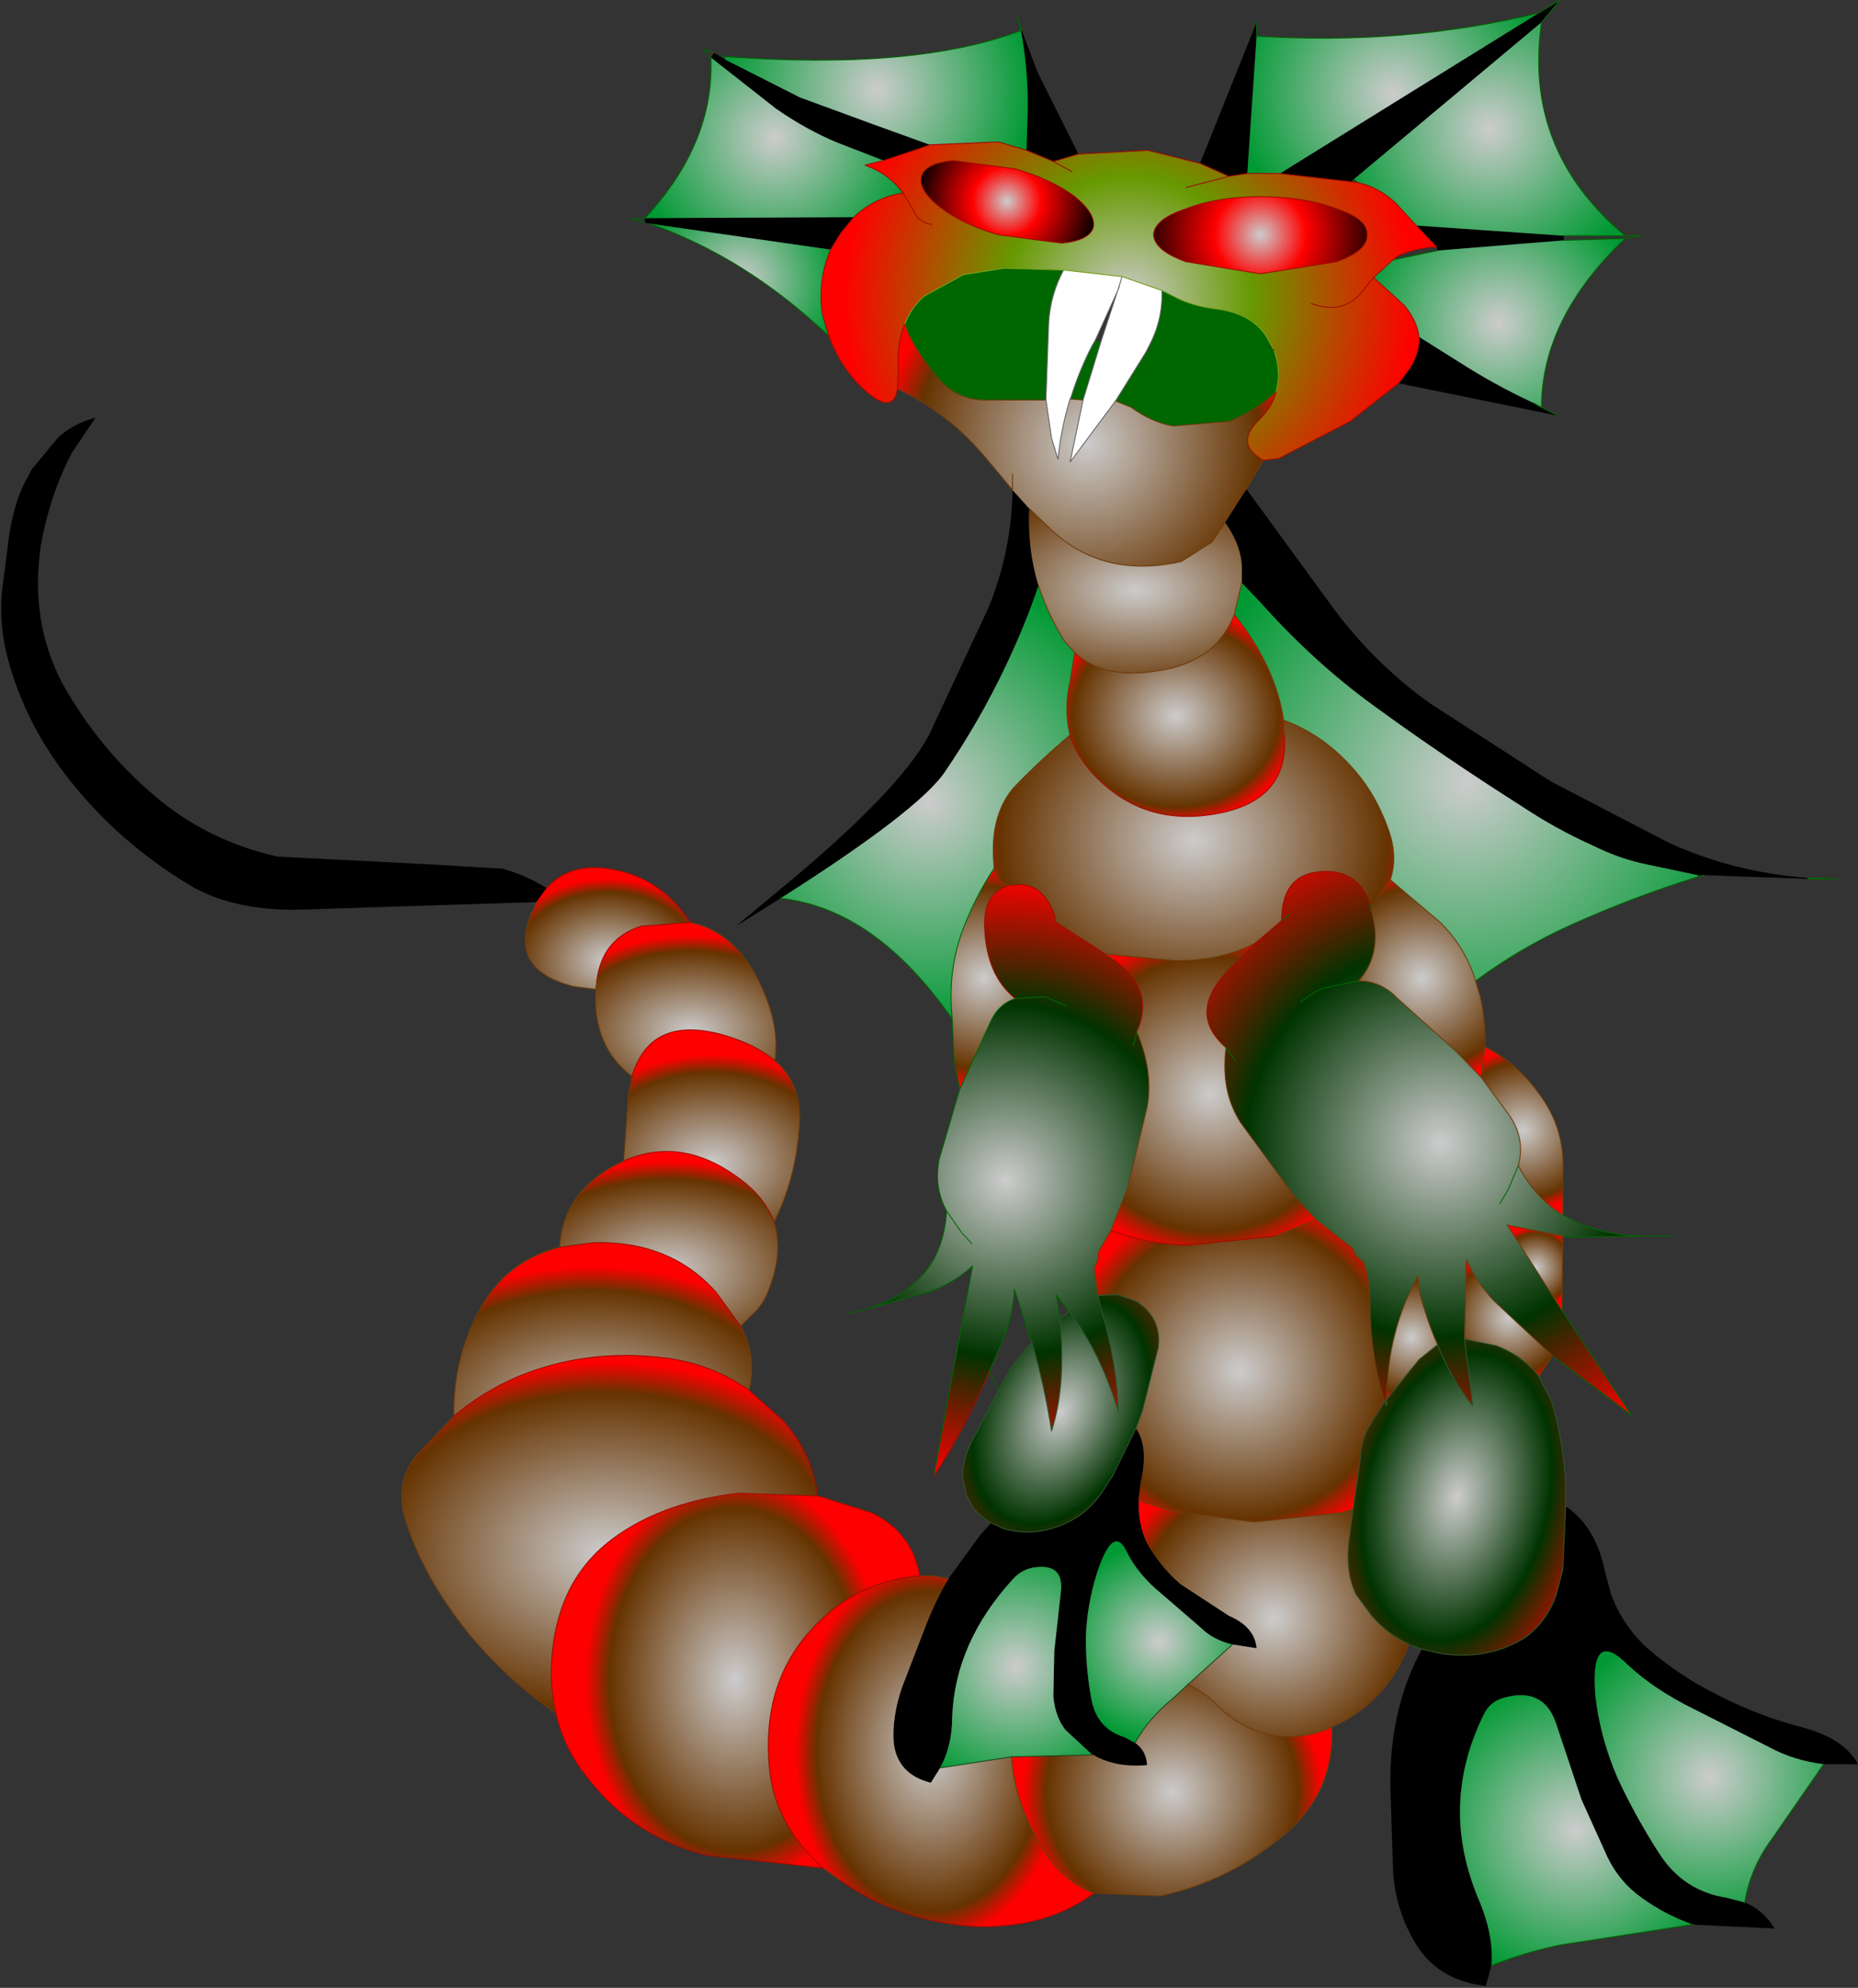<svg xmlns="http://www.w3.org/2000/svg" viewBox="-0.1 0 100.1 107.1" width="100.1" height="107.1"><rect x="-0.1" y="0" width="100.1" height="107.1" fill="#333333" stroke="none"/><defs><radialGradient gradientUnits="userSpaceOnUse" r="819.2" cx="0" cy="0" spreadMethod="pad" gradientTransform="matrix(-.008 0 0 .008 44.1 5.75)" id="a"><stop offset="0" stop-color="#ccc"/><stop offset=".753" stop-color="#630"/><stop offset=".894" stop-color="#f00"/></radialGradient><radialGradient gradientUnits="userSpaceOnUse" r="819.2" cx="0" cy="0" spreadMethod="pad" gradientTransform="matrix(-.011 0 0 .011 47.15 4.85)" id="b"><stop offset="0" stop-color="#ccc"/><stop offset=".937" stop-color="#093"/></radialGradient><radialGradient gradientUnits="userSpaceOnUse" r="819.2" cx="0" cy="0" spreadMethod="pad" gradientTransform="matrix(-.01 0 0 .01 41.65 7.4)" id="c"><stop offset="0" stop-color="#ccc"/><stop offset=".937" stop-color="#093"/></radialGradient><radialGradient gradientUnits="userSpaceOnUse" r="819.2" cx="0" cy="0" spreadMethod="pad" gradientTransform="matrix(-.021 0 0 .021 60.7 16.15)" id="d"><stop offset="0" stop-color="#ccc"/><stop offset=".388" stop-color="#690"/><stop offset=".894" stop-color="#f00"/></radialGradient><radialGradient gradientUnits="userSpaceOnUse" r="819.2" cx="0" cy="0" spreadMethod="pad" gradientTransform="matrix(-.006 0 0 .006 54.15 10.85)" id="e"><stop offset="0" stop-color="#ccc"/><stop offset=".376" stop-color="#f00"/><stop offset="1"/></radialGradient><radialGradient gradientUnits="userSpaceOnUse" r="819.2" cx="0" cy="0" spreadMethod="pad" gradientTransform="matrix(-.007 0 0 .007 39.8 15.1)" id="f"><stop offset="0" stop-color="#ccc"/><stop offset=".937" stop-color="#093"/></radialGradient><radialGradient gradientUnits="userSpaceOnUse" r="819.2" cx="0" cy="0" spreadMethod="pad" gradientTransform="matrix(-.015 0 0 .015 58.5 23.95)" id="g"><stop offset="0" stop-color="#ccc"/><stop offset=".753" stop-color="#630"/><stop offset=".894" stop-color="#f00"/></radialGradient><radialGradient gradientUnits="userSpaceOnUse" r="819.2" cx="0" cy="0" spreadMethod="pad" gradientTransform="matrix(-.008 0 0 .006 32.65 51.75)" id="h"><stop offset="0" stop-color="#ccc"/><stop offset=".753" stop-color="#630"/><stop offset=".894" stop-color="#f00"/></radialGradient><radialGradient gradientUnits="userSpaceOnUse" r="819.2" cx="0" cy="0" spreadMethod="pad" gradientTransform="matrix(-.011 0 0 .007 37.1 55.55)" id="i"><stop offset="0" stop-color="#ccc"/><stop offset=".753" stop-color="#630"/><stop offset=".894" stop-color="#f00"/></radialGradient><radialGradient gradientUnits="userSpaceOnUse" r="819.2" cx="0" cy="0" spreadMethod="pad" gradientTransform="matrix(-.016 0 0 .016 49.9 43.2)" id="j"><stop offset="0" stop-color="#ccc"/><stop offset=".937" stop-color="#093"/></radialGradient><radialGradient gradientUnits="userSpaceOnUse" r="819.2" cx="0" cy="0" spreadMethod="pad" gradientTransform="matrix(-.013 0 0 .008 35.9 68.45)" id="k"><stop offset="0" stop-color="#ccc"/><stop offset=".753" stop-color="#630"/><stop offset=".894" stop-color="#f00"/></radialGradient><radialGradient gradientUnits="userSpaceOnUse" r="819.2" cx="0" cy="0" spreadMethod="pad" gradientTransform="matrix(-.017 0 0 .011 31.85 76.3)" id="l"><stop offset="0" stop-color="#ccc"/><stop offset=".753" stop-color="#630"/><stop offset=".894" stop-color="#f00"/></radialGradient><radialGradient gradientUnits="userSpaceOnUse" r="819.2" cx="0" cy="0" spreadMethod="pad" gradientTransform="matrix(-.011 0 0 .008 38.25 62.7)" id="m"><stop offset="0" stop-color="#ccc"/><stop offset=".753" stop-color="#630"/><stop offset=".894" stop-color="#f00"/></radialGradient><radialGradient gradientUnits="userSpaceOnUse" r="819.2" cx="0" cy="0" spreadMethod="pad" gradientTransform="matrix(-.02 0 0 .02 54.1 63.6)" id="n"><stop offset="0" stop-color="#ccc"/><stop offset=".58" stop-color="#030"/><stop offset="1" stop-color="#f00"/></radialGradient><radialGradient gradientUnits="userSpaceOnUse" r="819.2" cx="0" cy="0" spreadMethod="pad" gradientTransform="matrix(-.01 0 0 .014 50.05 94.35)" id="o"><stop offset="0" stop-color="#ccc"/><stop offset=".753" stop-color="#630"/><stop offset=".894" stop-color="#f00"/></radialGradient><radialGradient gradientUnits="userSpaceOnUse" r="819.2" cx="0" cy="0" spreadMethod="pad" gradientTransform="matrix(-.011 0 0 .015 39.5 90.5)" id="p"><stop offset="0" stop-color="#ccc"/><stop offset=".753" stop-color="#630"/><stop offset=".894" stop-color="#f00"/></radialGradient><radialGradient gradientUnits="userSpaceOnUse" r="819.2" cx="0" cy="0" spreadMethod="pad" gradientTransform="matrix(-.02 0 0 .014 32.5 83.65)" id="q"><stop offset="0" stop-color="#ccc"/><stop offset=".753" stop-color="#630"/><stop offset=".894" stop-color="#f00"/></radialGradient><radialGradient gradientUnits="userSpaceOnUse" r="819.2" cx="0" cy="0" spreadMethod="pad" gradientTransform="matrix(-.011 0 0 .011 74.95 5.05)" id="r"><stop offset="0" stop-color="#ccc"/><stop offset=".937" stop-color="#093"/></radialGradient><radialGradient gradientUnits="userSpaceOnUse" r="819.2" cx="0" cy="0" spreadMethod="pad" gradientTransform="matrix(-.011 0 0 .011 80.15 6.95)" id="s"><stop offset="0" stop-color="#ccc"/><stop offset=".937" stop-color="#093"/></radialGradient><radialGradient gradientUnits="userSpaceOnUse" r="819.2" cx="0" cy="0" spreadMethod="pad" gradientTransform="matrix(-.01 0 0 .01 80.65 17.4)" id="t"><stop offset="0" stop-color="#ccc"/><stop offset=".937" stop-color="#093"/></radialGradient><radialGradient gradientUnits="userSpaceOnUse" r="819.2" cx="0" cy="0" spreadMethod="pad" gradientTransform="matrix(-.008 0 0 .008 67.8 12.65)" id="u"><stop offset="0" stop-color="#ccc"/><stop offset=".376" stop-color="#f00"/><stop offset="1"/></radialGradient><radialGradient gradientUnits="userSpaceOnUse" r="819.2" cx="0" cy="0" spreadMethod="pad" gradientTransform="matrix(-.02 0 0 .02 78.9 42.15)" id="v"><stop offset="0" stop-color="#ccc"/><stop offset=".937" stop-color="#093"/></radialGradient><radialGradient gradientUnits="userSpaceOnUse" r="819.2" cx="0" cy="0" spreadMethod="pad" gradientTransform="matrix(-.016 0 0 .009 61.1 31.8)" id="w"><stop offset="0" stop-color="#ccc"/><stop offset=".753" stop-color="#630"/><stop offset=".894" stop-color="#f00"/></radialGradient><radialGradient gradientUnits="userSpaceOnUse" r="819.2" cx="0" cy="0" spreadMethod="pad" gradientTransform="matrix(-.009 0 0 .008 63.25 38.55)" id="x"><stop offset="0" stop-color="#ccc"/><stop offset=".753" stop-color="#630"/><stop offset=".894" stop-color="#f00"/></radialGradient><radialGradient gradientUnits="userSpaceOnUse" r="819.2" cx="0" cy="0" spreadMethod="pad" gradientTransform="matrix(-.017 0 0 .014 64.2 45.3)" id="y"><stop offset="0" stop-color="#ccc"/><stop offset=".753" stop-color="#630"/><stop offset=".894" stop-color="#f00"/></radialGradient><radialGradient gradientUnits="userSpaceOnUse" r="819.2" cx="0" cy="0" spreadMethod="pad" gradientTransform="matrix(-.008 0 0 .008 76.5 52.7)" id="z"><stop offset="0" stop-color="#ccc"/><stop offset=".753" stop-color="#630"/><stop offset=".894" stop-color="#f00"/></radialGradient><radialGradient gradientUnits="userSpaceOnUse" r="819.2" cx="0" cy="0" spreadMethod="pad" gradientTransform="matrix(-.022 0 0 .022 77.5 61.6)" id="A"><stop offset="0" stop-color="#ccc"/><stop offset=".58" stop-color="#030"/><stop offset="1" stop-color="#f00"/></radialGradient><radialGradient gradientUnits="userSpaceOnUse" r="819.2" cx="0" cy="0" spreadMethod="pad" gradientTransform="matrix(-.012 0 0 .012 65.1 58.95)" id="B"><stop offset="0" stop-color="#ccc"/><stop offset=".753" stop-color="#630"/><stop offset=".894" stop-color="#f00"/></radialGradient><radialGradient gradientUnits="userSpaceOnUse" r="819.2" cx="0" cy="0" spreadMethod="pad" gradientTransform="matrix(-.008 0 0 .008 52.9 52.7)" id="C"><stop offset="0" stop-color="#ccc"/><stop offset=".753" stop-color="#630"/><stop offset=".894" stop-color="#f00"/></radialGradient><radialGradient gradientUnits="userSpaceOnUse" r="819.2" cx="0" cy="0" spreadMethod="pad" gradientTransform="matrix(-.013 0 0 .013 66.7 73.85)" id="D"><stop offset="0" stop-color="#ccc"/><stop offset=".753" stop-color="#630"/><stop offset=".894" stop-color="#f00"/></radialGradient><radialGradient gradientUnits="userSpaceOnUse" r="819.2" cx="0" cy="0" spreadMethod="pad" gradientTransform="matrix(-.006 .012 .008 .004 57.05 76.1)" id="E"><stop offset="0" stop-color="#ccc"/><stop offset=".58" stop-color="#030"/><stop offset="1" stop-color="#f00"/></radialGradient><radialGradient gradientUnits="userSpaceOnUse" r="819.2" cx="0" cy="0" spreadMethod="pad" gradientTransform="matrix(-.006 0 0 .006 81.95 60.9)" id="F"><stop offset="0" stop-color="#ccc"/><stop offset=".753" stop-color="#630"/><stop offset=".894" stop-color="#f00"/></radialGradient><radialGradient gradientUnits="userSpaceOnUse" r="819.2" cx="0" cy="0" spreadMethod="pad" gradientTransform="matrix(-.005 0 0 .005 81.2 71)" id="G"><stop offset="0" stop-color="#ccc"/><stop offset=".753" stop-color="#630"/><stop offset=".894" stop-color="#f00"/></radialGradient><radialGradient gradientUnits="userSpaceOnUse" r="819.2" cx="0" cy="0" spreadMethod="pad" gradientTransform="matrix(-.005 0 0 .005 75.95 72.05)" id="H"><stop offset="0" stop-color="#ccc"/><stop offset=".753" stop-color="#630"/><stop offset=".894" stop-color="#f00"/></radialGradient><radialGradient gradientUnits="userSpaceOnUse" r="819.2" cx="0" cy="0" spreadMethod="pad" gradientTransform="matrix(-.004 .016 .01 .003 78.4 80.65)" id="I"><stop offset="0" stop-color="#ccc"/><stop offset=".58" stop-color="#030"/><stop offset="1" stop-color="#f00"/></radialGradient><radialGradient gradientUnits="userSpaceOnUse" r="819.2" cx="0" cy="0" spreadMethod="pad" gradientTransform="matrix(-.012 0 0 .012 68.5 87.2)" id="J"><stop offset="0" stop-color="#ccc"/><stop offset=".753" stop-color="#630"/><stop offset=".894" stop-color="#f00"/></radialGradient><radialGradient gradientUnits="userSpaceOnUse" r="819.2" cx="0" cy="0" spreadMethod="pad" gradientTransform="matrix(-.007 0 0 .007 62.35 88.45)" id="K"><stop offset="0" stop-color="#ccc"/><stop offset=".937" stop-color="#093"/></radialGradient><radialGradient gradientUnits="userSpaceOnUse" r="819.2" cx="0" cy="0" spreadMethod="pad" gradientTransform="matrix(-.009 0 0 .009 54.65 89.8)" id="L"><stop offset="0" stop-color="#ccc"/><stop offset=".937" stop-color="#093"/></radialGradient><radialGradient gradientUnits="userSpaceOnUse" r="819.2" cx="0" cy="0" spreadMethod="pad" gradientTransform="matrix(-.003 0 0 .003 82.65 68.3)" id="M"><stop offset="0" stop-color="#ccc"/><stop offset=".753" stop-color="#630"/><stop offset=".894" stop-color="#f00"/></radialGradient><radialGradient gradientUnits="userSpaceOnUse" r="819.2" cx="0" cy="0" spreadMethod="pad" gradientTransform="matrix(-.011 0 0 .011 92 95.75)" id="N"><stop offset="0" stop-color="#ccc"/><stop offset=".937" stop-color="#093"/></radialGradient><radialGradient gradientUnits="userSpaceOnUse" r="819.2" cx="0" cy="0" spreadMethod="pad" gradientTransform="matrix(-.011 0 0 .011 84.8 98.6)" id="O"><stop offset="0" stop-color="#ccc"/><stop offset=".937" stop-color="#093"/></radialGradient><radialGradient gradientUnits="userSpaceOnUse" r="819.2" cx="0" cy="0" spreadMethod="pad" gradientTransform="matrix(-.011 0 0 .011 63.05 96.55)" id="P"><stop offset="0" stop-color="#ccc"/><stop offset=".753" stop-color="#630"/><stop offset=".894" stop-color="#f00"/></radialGradient></defs><path d="M82.8.7l1.15-.7-1 1.2-10.1 8.45-.1.15-3.9-.45L82.8.7m.15 21.25l.9.45-8.6-1.75.6-.8q.55-.85.5-1.7l2.15 1.35q1.95 1.25 4 2.2l.45.25m-15.9 4.4l4.45 6.1q2.3 3.2 5.45 5.45l6.5 4.2 6.35 3.3q3.5 1.6 7.5 1.9v.05l-5.6-.2h-.35l-2.6-.55q-1.55-.3-3.05-1.05-2-.9-3.8-2.1-4.25-2.7-7.95-5.4-3.25-2.35-6.15-5.6l-1-1.05v-.45q.1-1.4-.9-2.8l1.15-1.8m17.1-13.65v.25l-6.8.55-.05-.2-1.1-1.15 7.95.55m.1 68.45q1.65 1.1 2.15 3.65l.3 1.1q.6 1.65 1.95 2.9 1.8 1.55 3.85 2.55 2.15 1.1 4.45 1.7 2.3.6 3.05 2h-1.85q-1.6-.2-2.9-.9L91.2 92.1q-2.15-1.05-3.6-2.4-2.05-2.05-1.75 1.65.25 2.25 1.2 4.45 1 2.15 2.3 4.15 1.3 1.95 3.6 2.3l.95.25q1 .4 1.6 1.4l-4.35-.2-.15-.05q-1.4-.5-2.65-1.4-1.2-.85-1.85-2.2l-1.4-3.1-1.35-4.05q-.65-2-2.75-1.45-.85.2-1.2 1-2.35 4.85-.25 9.85.85 2 .7 3.6l-.3 1.1q-2.65-.3-3.85-2.4-1.05-1.8-1.15-3.85l-.15-4.7q0-3.55 1.3-6.4l.4-.8 1.1.25q2.55.35 4.5-.9 1.15-.85 1.65-2.3l.35-1.35.15-3.4M28.8 48.6l-12.45.4q-3.8.15-6.3-1.35-3.7-2.25-6.3-5.5-2.5-3.1-3.45-6.75-.45-1.7-.3-3.5l.4-3.1q.3-1.95 1.05-3.2l.15-.3 1.45-1.75q.85-.75 2-1.05L3.8 24.35Q2.6 26.6 2.1 29.4q-.6 4.05 1.15 7.4 1.95 3.5 4.95 6.05 2.85 2.45 6.65 3.3l7.85.4 4.25.25q1.3.35 2.4 1.05l-.55.75M51 85.05l1.75-2.4.55-.6.65.3q1.7.5 3.4-.3 1.1-.5 1.85-1.55l.65-1 1.25-2.55q.7 1 .25 2.95l-.1.85v.1q-.05 1.25.45 2.3.75 1.3 1.8 2.2l2.6 1.7q1.4.6 1.5 1.75l-1.3-.2q-1.05-.25-1.7-.9l-2.2-1.9q-1.15-.95-1.75-2.1Q59.9 82 59 84.75q-.55 1.75-.6 3.5 0 1.7.3 3.3.3 1.6 1.8 2.05l.55.3q.6.4.65 1.2-1.7.15-2.9-.55l-.1-.05-1.4-1.3q-.55-.7-.65-1.8l.05-2.45.35-3.15q.2-1.6-1.45-1.35-.65.1-1.15.65-3.1 3.4-3.25 7.4 0 1.55-.65 2.75l-.5.8q-1.8-.45-2-2.15-.1-1.4.45-3l1.35-3.5q.5-1.25 1.15-2.35M67.6 1.2v.75l-.5 7.4-1 .15-1.55-.7 3.05-7.6M58 8.3l-1.35.4-1.45-.6.05-1.6q.1-2.5-.35-4.85h.05l.85 2.25L58 8.3M38.95 3.2L43 5.25l3.95 1.45L50 7.8l-.7.25-1.8.6-2.45-.95q-1.7-.7-3.35-1.85L38.2 3.1l.15-.25.3.15.3.2m6.95 8.5l-.7.85-.55.9-9.75-1.4-.25-.05v-.25l11.25-.05m8.55 14.7l.9 1q-.1 2.2.5 4.15-.7 2.1-1.8 4.4-1.35 2.85-3.25 5.65-1.45 2.1-8.85 6.8l-2.4 1.5 2.1-1.75q6.65-5.45 8.3-8.55l3.2-6.85q1.25-3.05 1.3-6.35"/><path fill="#060" d="M62.5 15.65l.6.3q1 .55 2.4.7 2.15.3 2.85 1.9l-.15.1-.1.05-4.7.3-1.6-.05 1.6.05 4.7-.3.1-.05.3.15.05.1q.4 1.2.1 2.2-1.05 1-2.5 1.6l-3.05.25q-1.15-.2-2.25-1L60 21.6l1.65-2.65h.15v-.3q.75-1.4.7-3m-4.25 5.9l-.65-.05v-.1q.45-1.45 1.15-2.8l.15-.25.3.1-.95 3.1m-2 0H53.3q-1.75.1-2.8-1.1-1-1.15-1.65-2.45l-.2-.55q.35-.9 1.05-1.5l2.1-1.15 2.2-.35 3.2.1q-.7 1.3-.8 2.8l-.15 4.2M51.8 14.8l4.6 2.55-4.6-2.55"/><path fill="#fff" d="M61.8 18.65l-.15.3L60 21.6l-2.45 3.3.7-3.35.95-3.1.9-2.75.1-.25v-.05l.15-.5-.15.5v.05l-.1.25-1.2 2.65-.15.25q-.7 1.35-1.15 2.8l-.05.1q-.5 1.65-.65 3.25l-.35-1.15-.3-2.05.15-4.2q.1-1.5.8-2.8l3.15.35 2.15.75q.05 1.6-.7 3m-1.7-2.95l.1-.3-.1.3"/><path fill="url(#a)" d="M38.35 2.85l-.15.25.15-.3v.05"/><path fill="url(#b)" d="M54.9 1.65q.45 2.35.35 4.85l-.05 1.6-1.5-.45-3.7.15-3.05-1.1L43 5.25 38.95 3.2l.05-.15q10.2.75 15.9-1.4"/><path fill="url(#c)" d="M47.5 8.65l-1 .25q1.3.45 2.05 1.5-1.55.25-2.65 1.3l-11.25.05Q38.4 7.7 38.2 3.1l3.5 2.75Q43.35 7 45.05 7.7l2.45.95"/><path fill="url(#d)" d="M47.5 8.65l1.8-.6.7-.25 3.7-.15 1.5.45 1.45.6L58 8.3l3.75-.2 2.8.7 1.55.7 1-.15h1.75l3.9.45.35.05q1.1.25 2 1.1l1.1 1.2 1.1 1.15q-1.1.05-2.1.5l-.25.2-1.05.95 1.65 1.5q.7.85.8 1.7.05.85-.5 1.7l-.6.8-2.6 2.05-3.85 2-.8.1h-.05l-.15-.1q-1.3-.8-.15-2 .8-.75 1-1.6.3-1-.1-2.2l-.05-.1-.15-.25q-.7-1.6-2.85-1.9-1.4-.15-2.4-.7l-.6-.3-2.15-.75-3.15-.35-3.2-.1-2.2.35-2.1 1.15q-.7.6-1.05 1.5-.45 1.05-.35 2.5l-.05 1q-.25 1.65-2.2-.35-.9-1-1.4-2.25l-.1-.25-.35-1.2q-.25-1.85.45-3.45l.55-.9.7-.85q1.1-1.05 2.65-1.3-.75-1.05-2.05-1.5l1-.25m10.15.6l-1-.55 1 .55m6.15.85l2.3-.6-2.3.6m0 1.15q-1.7.55-1.75 1.4.05.85 1.75 1.45l4 .65 4.1-.65q1.7-.6 1.65-1.45.05-.85-1.65-1.4-1.7-.65-4.1-.65-2.35 0-4 .65m6.75 5.1q1.85.7 2.95-.9l.4-.5-.4.5q-1.1 1.6-2.95.9m-19.3-7.7q-1.5.15-1.7.85-.2.75 1.05 1.7 1.2.9 3.1 1.45l3.4.45q1.5-.15 1.7-.85.15-.75-1.05-1.7-1.25-.9-3.15-1.45l-3.35-.45M50.1 12.1q-.75-.15-.95-.7l-.6-1 .6 1q.2.55.95.7"/><path fill="url(#e)" d="M51.25 8.65l3.35.45q1.9.55 3.15 1.45 1.2.95 1.05 1.7-.2.7-1.7.85l-3.4-.45q-1.9-.55-3.1-1.45-1.25-.95-1.05-1.7.2-.7 1.7-.85"/><path fill="url(#f)" d="M44.65 13.45q-.7 1.6-.45 3.45l.35 1.2q-4.5-4.25-9.65-6.05l9.75 1.4"/><path fill="url(#g)" d="M67.95 24.8l-.9 1.55-1.15 1.8-.7 1.05-1.65 1.05q-4.2.95-7-1.7l-1.2-1.15-.9-1-1.25-1.5q-2.15-2.65-4.95-3.95l.05-1q-.1-1.45.35-2.5l.2.55q.65 1.3 1.65 2.45 1.05 1.2 2.8 1.1h2.95l.3 2.05.35 1.15q.15-1.6.65-3.25h.05l.65.05-.7 3.35L60 21.6l.85.35q1.1.8 2.25 1l3.05-.25q1.45-.6 2.5-1.6-.2.85-1 1.6-1.15 1.2.15 2l.15.1m-13.5.75v.85-.85"/><path fill="url(#h)" d="M32 53.3l-1.2-.15q-3.5-.9-2.3-3.85v-.1l.1-.1.2-.5.55-.75q1.3-1.45 3.6-1 2.55.45 4.15 2.85l-2.65.2q-2.1.65-2.4 2.95l-.05.45"/><path fill="url(#i)" d="M32 53.3l.05-.45q.3-2.3 2.4-2.95l2.65-.2q2.2.45 3.55 2.9 1.3 2.45 1 4.55-1-.85-2.65-1.35-4.05-1.2-5.05 2.2-2.15-1.65-1.95-4.7"/><path fill="url(#j)" d="M41.95 48.4q7.4-4.7 8.85-6.8 1.9-2.8 3.25-5.65 1.1-2.3 1.8-4.4.5 1.55 1.4 3l.55.6-.25 1.55q-.35 1.55 0 2.9-1.6 1.35-3.05 2.85-1.3 1.55-1.05 4.15v.2q-1 1.5-1.7 3.35-.7 1.9-.6 4.05l.05.7q-4.15-5.95-9.25-6.5"/><path fill="url(#k)" d="M30.05 67.2q.15-2.8 2.85-4.35l.6-.3q3.05-1.35 6.1.85 1.5 1.05 2 2.45.5 1.6-.25 3.55-.3.9-1 1.5l-.55.55-1.3-1.8q-2.45-2.8-6.6-2.7l-1.85.25"/><path fill="url(#l)" d="M30.05 67.2l1.85-.25q4.15-.1 6.6 2.7l1.3 1.8q.9 1.7.45 3.45-2.05-1.45-4.6-1.75-4.15-.5-7.8 1-1.9.8-3.5 2.15-.05-3.15 1.45-5.85 1.45-2.55 4.25-3.25"/><path fill="url(#m)" d="M33.5 62.55l.25-3.5.2-1.05q1-3.4 5.05-2.2 1.65.5 2.65 1.35 1.55 1.35 1.3 3.7-.2 2.7-1.35 5-.5-1.4-2-2.45-3.05-2.2-6.1-.85"/><path fill="url(#n)" d="M53.2 73.9q-1.35 3.15-3 5.65l2.1-11.35q-.95.9-2.35 1.4l-3.3.9q1.7-.5 2.8-1.65 1.3-1.3 1.45-3.6-.7-1.3-.4-2.8l1.1-3.75.05-.1 1.55-3.4q.45-1.1 1.4-1.4-1.55-1.25-1.65-3.8-.1-1.85 1.3-2.3h.2q1.6-.3 2.3 1.7l.05.3 2.65 1.7.45.3q2.2 1.6 1.3 3.75l-.05.15q.9 2.15.55 4.05L60.65 64l-.9 2.3-.7 1.2v.35l-.2.5.2 1.45.2.8q.85 2.95.9 5.45-.95-3.15-2.65-5.4l-.7-.9.2 1.3q.35 3.55-.45 6.05-.35-2.35-1.05-4.75l-.95-2.9q-.05 1.15-.5 2.45l-.85 2m4.15-19.7l-1.15-.5-1.6.1 1.6-.1 1.15.5m3.6 2.15l.2-.75-.2.75M52.25 67l-.55-.6-.8-1.15.8 1.15.55.6"/><path fill="url(#o)" d="M58.85 102q-2.6 1.9-6.35 1.8-4.15-.25-7.35-2.5l-.9-.65q-2.6-2.3-2.9-5.4-.4-4.3 2-7.15 2.45-2.9 6.1-3.2h.7l.85.15q-.65 1.1-1.15 2.35l-1.35 3.5q-.55 1.6-.45 3 .2 1.7 2 2.15l.5-.8 3.85-.6q.1 2.2 1.5 4.65 1.15 2.05 2.95 2.7"/><path fill="url(#p)" d="M44.25 100.65l-6.3-.7q-3.9-1-6.3-4.05-1.35-1.6-1.8-3.6-.4-1.7-.15-3.65.5-3.9 3.5-5.95 2.6-1.8 6.5-2.25l4.25.15H44l2.85.9q2.2 1.05 2.6 3.4-3.65.3-6.1 3.2-2.4 2.85-2 7.15.3 3.1 2.9 5.4"/><path fill="url(#q)" d="M29.85 92.3q-2.65-1.8-4.75-4.35-2.45-3.05-3.4-6.2-.5-1.85.6-3.3l2.05-2.15q1.6-1.35 3.5-2.15 3.65-1.5 7.8-1 2.55.3 4.6 1.75l1.8 1.6q1.6 1.75 1.9 4.1l-4.25-.15q-3.9.45-6.5 2.25-3 2.05-3.5 5.95-.25 1.95.15 3.65"/><path fill="url(#r)" d="M67.1 9.35l.5-7.4q8.05.5 15.2-1.25L68.85 9.35H67.1"/><path fill="url(#s)" d="M82.95 1.2q-1 6.9 4.5 11.5h-3.3l-7.95-.55-1.1-1.2q-.9-.85-2-1.1l-.25-.2 10.1-8.45"/><path fill="url(#t)" d="M87.45 12.85q-4.5 4.3-4.5 9.1l-.45-.25q-2.05-.95-4-2.2l-2.15-1.35q-.1-.85-.8-1.7l-1.65-1.5 1.05-.95 2.4-.5 6.8-.55 3.3-.1"/><path fill="url(#u)" d="M63.8 11.25q1.65-.65 4-.65 2.4 0 4.1.65 1.7.55 1.65 1.4.05.85-1.65 1.45l-4.1.65-4-.65q-1.7-.6-1.75-1.45.05-.85 1.75-1.4"/><path fill="url(#v)" d="M91.35 47.25q-3.4 1.05-6.85 2.6-2.75 1.25-5.1 3-.55-1.8-1.9-3.15l-2.7-2.3q.4-1.2-.05-2.55-.7-2.1-2.1-3.6-1.55-1.7-3.6-2.45-.4-2.85-2.65-5.7l.4-1.7 1 1.05q2.9 3.25 6.15 5.6 3.7 2.7 7.95 5.4 1.8 1.2 3.8 2.1 1.5.75 3.05 1.05l2.6.55v.1"/><path fill="url(#w)" d="M66.8 31.4l-.4 1.7q-.85 2.25-3.4 2.9-3.5.8-5.2-.85l-.55-.6q-.9-1.45-1.4-3-.6-1.95-.5-4.15l1.2 1.15q2.8 2.65 7 1.7l1.65-1.05.7-1.05q1 1.4.9 2.8v.45"/><path fill="url(#x)" d="M66.4 33.1q2.25 2.85 2.65 5.7l.05.9q.2 3.35-3.45 4.1-4.15.85-6.9-2.15-.85-.95-1.2-2.05-.35-1.35 0-2.9l.25-1.55q1.7 1.65 5.2.85 2.55-.65 3.4-2.9"/><path fill="url(#y)" d="M69.05 38.8q2.05.75 3.6 2.45 1.4 1.5 2.1 3.6.45 1.35.05 2.55l-1 1.45-.1-.15q-.6-1.8-2.45-1.75-2.3.05-2.3 2.65l-1.4 1.2q-1.9 1-4.4.95l-3.7-.35-2.65-1.7-.05-.3q-.7-2-2.3-1.7h-.2q-.6-.15-.8-.9v-.2q-.25-2.6 1.05-4.15 1.45-1.5 3.05-2.85.35 1.1 1.2 2.05 2.75 3 6.9 2.15 3.65-.75 3.45-4.1l-.05-.9"/><path fill="url(#z)" d="M79.4 52.85l.25.85q.3 1.35.25 2.7l-.2 1.65-1.35-1.4-3.15-2.85q-.9-.95-2.1-.95 1.35-1.55.65-3.9l.05-.1 1-1.45 2.7 2.3q1.35 1.35 1.9 3.15"/><path fill="url(#A)" d="M84.1 65.45l.65.35q1.95.9 4.45.8l-4.7.05-.4-.05-3-.6 2.95 4.6 3.75 5.65-4.25-3.2-3.2-3q-1-1.1-1.45-2.2l-.1 4.3.45 3.6q-1.15-1.4-1.9-3.3-.55-1.25-.95-2.75l-.1-.95q-1.65 2.9-1.7 6.65l-.1.1q-.75-2.3-.8-5.2 0-1.45-.35-2.3l-.4-.35-.15-.35-.1-.1-1.9-1.5-1.2-1.3-2.85-3.9q-1.1-1.7-.8-4.05l-.15-.15q-1.85-1.75.2-3.95l1.55-1.55 1.4-1.2q0-2.6 2.3-2.65 1.85-.05 2.45 1.75l.05.25q.7 2.35-.65 3.9 1.2 0 2.1.95l3.15 2.85 1.35 1.4L81.15 60q.95 1.3.55 2.8.9 1.75 2.4 2.65m-3.4-.6l.45-.75.55-1.3-.55 1.3-.45.75M69.95 54q.55-.45 1.2-.75l1.95-.4-1.95.4q-.65.3-1.2.75m-3.5 3.15l-.5-.7.5.7m2.9-7.85l-.4.3.4-.3"/><path fill="url(#B)" d="M59.45 51.4l3.7.35q2.5.05 4.4-.95L66 52.35q-2.05 2.2-.2 3.95l.15.15q-.3 2.35.8 4.05l2.85 3.9 1.2 1.3-2.2.9-4.8.5q-2.2-.1-4.05-.8l.9-2.3 1.05-4.35q.35-1.9-.55-4.05l.05-.15q.9-2.15-1.3-3.75l-.45-.3"/><path fill="url(#C)" d="M53.45 46.8q.2.75.8.9-1.4.45-1.3 2.3.1 2.55 1.65 3.8-.95.3-1.4 1.4l-1.55 3.4-.05.05-.3-1.5-.1-2.25-.05-.7q-.1-2.15.6-4.05.7-1.85 1.7-3.35"/><path fill="url(#D)" d="M59.75 66.3q1.85.7 4.05.8l4.8-.5 2.2-.9 1.9 1.5.1.1.15.35.4.35q.35.85.35 2.3.05 2.9.8 5.2l-.8 1.3q-.4.65-.5 1.5v.2l-.4 2.8-.65.2-4.7.5-4.4-.6-1.8-.55v-.1l.1-.85q.45-1.95-.25-2.95l.35-.95.85-3.4q.2-1.6-1.2-2.5l-1-.35-1.05.05-.2-1.45.2-.5v-.35l.7-1.2"/><path fill="url(#E)" d="M53.3 82.05q-.95-.5-1.35-1.55l-.2-.95q0-1.1.75-2.35l1.2-2.3.6-1.1.8-1.05.4-.4q.7 2.4 1.05 4.75.8-2.5.45-6.05l.5-.4q1.7 2.25 2.65 5.4-.05-2.5-.9-5.45l-.2-.8 1.05-.05 1 .35q1.4.9 1.2 2.5l-.85 3.4-.35.95-1.25 2.55-.65 1q-.75 1.05-1.85 1.55-1.7.8-3.4.3l-.65-.3"/><path fill="url(#F)" d="M79.9 56.4q1.75.9 2.9 2.5 1.45 1.9 1.3 4.35v2.2q-1.5-.9-2.4-2.65.4-1.5-.55-2.8l-1.45-1.95.2-1.65"/><path fill="url(#G)" d="M83.55 73.05l-.75 1.1q-.85-1.1-2.3-1.65l-1.7-.35.1-4.3q.45 1.1 1.45 2.2l3.2 3"/><path fill="url(#H)" d="M77.35 72.45l-1 .8-1.75 2.15q.05-3.75 1.7-6.65l.1.95q.4 1.5.95 2.75"/><path fill="url(#I)" d="M77.35 72.45q.75 1.9 1.9 3.3l-.45-3.6 1.7.35q1.45.55 2.3 1.65l.7 1.35q.6 2.05.75 4.35v1.3l-.15 3.4-.35 1.35q-.5 1.45-1.65 2.3-1.95 1.25-4.5.9l-1.1-.25-.7-.25-.05-.05q-1.1-.5-1.95-1.5l-.85-1.15q-.6-1.3-.35-3.05l.2-1.55.4-2.8v-.2q.1-.85.5-1.5l.8-1.3.1.25v-.35l1.75-2.15 1-.8"/><path fill="url(#J)" d="M75.8 88.6q-1.2 3.15-4.15 4.45l-.2.1Q68.1 94.4 65.5 91.9q-.65-.7-1.6-1.15l2.4-2.15 1.3.2q-.1-1.15-1.5-1.75l-2.6-1.7q-1.05-.9-1.8-2.2-.5-1.05-.45-2.3l1.8.55 4.4.6 4.7-.5.65-.2-.2 1.55q-.25 1.75.35 3.05l.85 1.15q.85 1 1.95 1.5l.05.05"/><path fill="url(#K)" d="M61.05 93.9l-.55-.3q-1.5-.45-1.8-2.05-.3-1.6-.3-3.3.05-1.75.6-3.5.9-2.75 1.65-1.05.6 1.15 1.75 2.1l2.2 1.9q.65.65 1.7.9l-2.4 2.15-.8.75q-1.3 1.05-2.05 2.4"/><path fill="url(#L)" d="M50.55 95.25q.65-1.2.65-2.75.15-4 3.25-7.4.5-.55 1.15-.65 1.65-.25 1.45 1.35l-.35 3.15-.05 2.45q.1 1.1.65 1.8l1.4 1.3v.05l-4.3.1-3.85.6"/><path fill="url(#M)" d="M84.1 66.6l-.05 4L81.1 66l3 .6"/><path fill="url(#N)" d="M98.15 95.05l-2.8 4.05q-1.15 1.55-1.45 3.4l-.95-.25q-2.3-.35-3.6-2.3-1.3-2-2.3-4.15-.95-2.2-1.2-4.45-.3-3.7 1.75-1.65 1.45 1.35 3.6 2.4l4.05 2.05q1.3.7 2.9.9"/><path fill="url(#O)" d="M91 103.7l-7.1 1.1q-1.9.4-3.65 1.1.15-1.6-.7-3.6-2.1-5 .25-9.85.35-.8 1.2-1 2.1-.55 2.75 1.45l1.35 4.05 1.4 3.1q.65 1.35 1.85 2.2 1.25.9 2.65 1.4v.05"/><path fill="url(#P)" d="M71.65 93.05q.15 3.45-2.45 5.7-3 2.6-6.8 3.4l-3.55-.15q-1.8-.65-2.95-2.7-1.4-2.45-1.5-4.65l4.3-.1h.1q1.2.7 2.9.55-.05-.8-.65-1.2.75-1.35 2.05-2.4l.8-.75q.95.45 1.6 1.15 2.6 2.5 5.95 1.25l.2-.1"/><path fill="none" stroke="#060" stroke-width=".05" stroke-linecap="round" stroke-miterlimit="3" d="M82.8.7l1.15-.7-1 1.2q-1 6.9 4.5 11.5h.9l-.85.15h-.05q-4.5 4.3-4.5 9.1l.9.45M97.3 47.3l1.6.05h-1.6m-5.6-.2l-.35.1q-3.4 1.05-6.85 2.6-2.75 1.25-5.1 3m4.7 12.6l.65.35q1.95.9 4.45.8l.85-.05m-5.9-53.6l3.3-.1M82.5 21.7l.45.25m1.2-9.25h3.3M81.7 62.8l-.55 1.3-.45.75m8.5 1.75l-4.7.05-.4-.05m-.05 4l3.75 5.65-4.25-3.2m14.6 22l-2.8 4.05q-1.15 1.55-1.45 3.4m-2.75 1.2H91l-7.1 1.1q-1.9.4-3.65 1.1m-26.55-31l-.5-1m-3 5.65l2.1-11.35q-.95.9-2.35 1.4l-3.3.9-.15.05-.1.05h-.1l-.65.15m27.45-17.9l-1.95.4q-.65.3-1.2.75m2.9-44.35l-.1.15M67.6 1.95V1.2m0 .75q8.05.5 15.2-1.25M61.65 18.95h.15l1.6.05 4.7-.3.1-.05.3.15m6.45-4.8l2.4-.5M54.95 1.65L54.7.9l.2.75Q49.2 3.8 39 3.05L38.65 3M58.9 18.35l.3.1m-2.8-1.1l-4.6-2.55m2.8 39l1.6-.1 1.15.5m-3.9-7.4q-1 1.5-1.7 3.35-.7 1.9-.6 4.05l.05.7.1 2.25.3 1.5v.05l-1.1 3.75q-.3 1.5.4 2.8l.8 1.15.55.6m-.6-8.4l1.55-3.4q.45-1.1 1.4-1.4m19.15-4.85l-.05-.25M38.2 3.1l-.45-.45.6.15v.05m-.15.25q.2 4.6-3.55 8.65m0 .25l-.8-.2.8-.05m31.3 44.7l.5.7m-5.3-1.55l-.2.75M74.5 75.5l.1-.1m-23-16.7l.05-.1m-.75 6.65q-.15 2.3-1.45 3.6-1.1 1.15-2.8 1.65m8.85 1.85l-.95-2.9q-.05 1.15-.5 2.45l-.85 2m4.3-3.25l-.7-.9.2 1.3M68.95 49.6l.4-.3m-27.4-.9q5.1.55 9.25 6.5M34.9 12.05q5.15 1.8 9.65 6.05"/><path fill="none" stroke="#6C3C0C" stroke-width=".05" stroke-linecap="round" stroke-miterlimit="3" d="M67.95 24.8l-.9 1.55m12.35 26.5l.25.85q.3 1.35.25 2.7 1.75.9 2.9 2.5 1.45 1.9 1.3 4.35v2.2q-1.5-.9-2.4-2.65.4-1.5-.55-2.8l-1.45-1.95-1.35-1.4-3.15-2.85q-.9-.95-2.1-.95M66.8 31.4l-.4 1.7q2.25 2.85 2.65 5.7 2.05.75 3.6 2.45 1.4 1.5 2.1 3.6.45 1.35.05 2.55l2.7 2.3q1.35 1.35 1.9 3.15m4.7 13.75l-.05 4m-.5 2.45l-.75 1.1m-7 14.45q-1.2 3.15-4.15 4.45.15 3.45-2.45 5.7-3 2.6-6.8 3.4l-3.55-.15m-13.7-.7l-.9-.65m-14.4-8.35q-2.65-1.8-4.75-4.35-2.45-3.05-3.4-6.2-.5-1.85.6-3.3l2.05-2.15q-.05-3.15 1.45-5.85 1.45-2.55 4.25-3.25.15-2.8 2.85-4.35l.6-.3.25-3.5.2-1.05Q31.8 56.35 32 53.3l-1.2-.15q-3.5-.9-2.3-3.85v-.1l.1-.1.2-.5m8.3 1.1q2.2.45 3.55 2.9 1.3 2.45 1 4.55 1.55 1.35 1.3 3.7-.2 2.7-1.35 5 .5 1.6-.25 3.55-.3.9-1 1.5l-.55.55q.9 1.7.45 3.45m3.7 5.7H44m5.45 4.3h.7l.85.15M84.1 66.6l-3-.6 2.95 4.6m-15.4-49.5q-1.05 1-2.5 1.6l-3.05.25q-1.15-.2-2.25-1L60 21.6m-1.75-.05l-.65-.05h-.05m-1.3.05H53.3q-1.75.1-2.8-1.1-1-1.15-1.65-2.45l-.2-.55m-.4 3.5q2.8 1.3 4.95 3.95l1.25 1.5v-.85m.9 1.85l1.2 1.15q2.8 2.65 7 1.7l1.65-1.05.7-1.05m-8.1 7l-.25 1.55q-.35 1.55 0 2.9-1.6 1.35-3.05 2.85-1.3 1.55-1.05 4.15v.2q.2.75.8.9h.2m14.65-8l-.05-.9m-13.2-7.25q.5 1.55 1.4 3l.55.6q1.7 1.65 5.2.85 2.55-.65 3.4-2.9m-9.65 16.3l.05.3m2.65 1.7l3.7.35q2.5.05 4.4-.95m6.25-1.95l1-1.45m-1 1.45l-.05.1q.7 2.35-.65 3.9m-41.05 0l-.05.45m47.7 4.75l.2-1.65m-14.1-.1l.15.15m-4.75-1l-.05.15q.9 2.15.55 4.05L60.65 64l-.9 2.3-.7 1.2v.35l-.2.5.2 1.45m9.55-3.2l2.2-.9-1.2-1.3-2.85-3.9q-1.1-1.7-.8-4.05m-4.7 24.4l1.8.55 4.4.6 4.7-.5.65-.2m1.7-5.8q-.75-2.3-.8-5.2 0-1.45-.35-2.3l-.4-.35-.15-.35-.1-.1-1.9-1.5m3.8 9.7q.05-3.75 1.7-6.65l.1.95q.4 1.5.95 2.75m6.2.6l-3.2-3q-1-1.1-1.45-2.2l-.1 4.3M59.45 51.4l.45.3m-1.2 42.85h.1m-4.4.1q.1 2.2 1.5 4.65 1.15 2.05 2.95 2.7m5.05-11.25q.95.45 1.6 1.15 2.6 2.5 5.95 1.25l.2-.1"/><path fill="none" stroke="#9F0C00" stroke-width=".05" stroke-linecap="round" stroke-miterlimit="3" d="M75.25 20.65l-2.6 2.05-3.85 2-.8.1h-.05m8.25-12.65l1.1 1.15q-1.1.05-2.1.5l-.25.2-1.05.95 1.65 1.5q.7.85.8 1.7M58.85 102q-2.6 1.9-6.35 1.8-4.15-.25-7.35-2.5m-.9-.65l-6.3-.7q-3.9-1-6.3-4.05-1.35-1.6-1.8-3.6-.4-1.7-.15-3.65.5-3.9 3.5-5.95 2.6-1.8 6.5-2.25l4.25.15m-14.6-32.75q1.3-1.45 3.6-1 2.55.45 4.15 2.85l-2.65.2q-2.1.65-2.4 2.95m8.2 22.05l1.8 1.6q1.6 1.75 1.9 4.1m.05 0l2.85.9q2.2 1.05 2.6 3.4-3.65.3-6.1 3.2-2.4 2.85-2 7.15.3 3.1 2.9 5.4M53.2 73.9q-1.35 3.15-3 5.65M72.75 9.8l.35.05q1.1.25 2 1.1l1.1 1.2M64.55 8.8l1.55.7 1-.15m1.75 0l3.9.45m-8.2-1l-2.8-.7-3.75.2-1.35.4 1 .55m11.2.1H67.1m-1 .15l-2.3.6m0 1.15q-1.7.55-1.75 1.4.05.85 1.75 1.45l4 .65 4.1-.65q1.7-.6 1.65-1.45.05-.85-1.65-1.4-1.7-.65-4.1-.65-2.35 0-4 .65m4.7 7.55l.05.1m.1 2.2q-.2.85-1 1.6-1.15 1.2.15 2l.15.1m-19.3-7.35q-.45 1.05-.35 2.5l-.05 1m25.65-6l-.4.5q-1.1 1.6-2.95.9m4.7 4.3l.6-.8q.55-.85.5-1.7m-25.1-9.5q-1.5.15-1.7.85-.2.75 1.05 1.7 1.2.9 3.1 1.45l3.4.45q1.5-.15 1.7-.85.15-.75-1.05-1.7-1.25-.9-3.15-1.45l-3.35-.45M50 7.8l3.7-.15 1.5.45 1.45.6m-9.15-.05l1.8-.6.7-.25m-2.5.85l-1 .25q1.3.45 2.05 1.5l.6 1q.2.55.95.7m-1.55-1.7q-1.55.25-2.65 1.3l-.7.85-.55.9q-.7 1.6-.45 3.45l.35 1.2.1.25q.5 1.25 1.4 2.25 1.95 2 2.2.35m9.3 18.65q.35 1.1 1.2 2.05 2.75 3 6.9 2.15 3.65-.75 3.45-4.1m-14.65 8q1.6-.3 2.3 1.7m.05.3l2.65 1.7m8.1-.6l1.4-1.2q0-2.6 2.3-2.65 1.85-.05 2.45 1.75m-19.45-1q-1.4.45-1.3 2.3.1 2.55 1.65 3.8M33.95 58q1-3.4 5.05-2.2 1.65.5 2.65 1.35M30.05 67.2l1.85-.25q4.15-.1 6.6 2.7l1.3 1.8m1.8-5.6q-.5-1.4-2-2.45-3.05-2.2-6.1-.85m6.75 12.35q-2.05-1.45-4.6-1.75-4.15-.5-7.8 1-1.9.8-3.5 2.15m43.2-25.5L66 52.35q-2.05 2.2-.2 3.95m-6.05 10q1.85.7 4.05.8l4.8-.5m-8.7-14.9q2.2 1.6 1.3 3.75"/><path fill="none" stroke="#1C481C" stroke-width=".05" stroke-linecap="round" stroke-miterlimit="3" d="M58.7 94.55l-4.3.1-3.85.6m13.35-4.5l-.8.75q-1.3 1.05-2.05 2.4m5.25-5.3l-2.4 2.15"/><path fill="none" stroke="#2C542C" stroke-width=".05" stroke-linecap="round" stroke-miterlimit="3" d="M82.8 74.15l.7 1.35q.6 2.05.75 4.35v1.3l-.15 3.4-.35 1.35q-.5 1.45-1.65 2.3-1.95 1.25-4.5.9l-1.1-.25-.7-.25-.05-.05q-1.1-.5-1.95-1.5l-.85-1.15q-.6-1.3-.35-3.05l.2-1.55.4-2.8v-.2q.1-.85.5-1.5l.8-1.3m-21.2 6.55q-.95-.5-1.35-1.55l-.2-.95q0-1.1.75-2.35l1.2-2.3m5.35-5.1l1.05-.05 1 .35q1.4.9 1.2 2.5l-.85 3.4-.35.95-1.25 2.55-.65 1q-.75 1.05-1.85 1.55-1.7.8-3.4.3l-.65-.3m29.5-7.9q-.85-1.1-2.3-1.65l-1.7-.35.45 3.6q-1.15-1.4-1.9-3.3l-1 .8-1.75 2.15v.35l-.1-.25m-15.45-5.7l.2.8q.85 2.95.9 5.45-.95-3.15-2.65-5.4l-.5.4q.35 3.55-.45 6.05-.35-2.35-1.05-4.75l-.4.4-.8 1.05-.6 1.1"/><path fill="none" stroke="#666" stroke-width=".05" stroke-linecap="round" stroke-miterlimit="3" d="M61.8 18.65l-.15.3M60 21.6l-2.45 3.3.7-3.35m-.7-.05q-.5 1.65-.65 3.25l-.35-1.15-.3-2.05.15-4.2q.1-1.5.8-2.8m4.6 4.1q.75-1.4.7-3m-2.15-.75l-.15.5v.05l-.1.25-.9 2.75-.95 3.1m1.85-5.85l-1.2 2.65m1.3-2.95l-.1.3m-2.55 5.8l.05-.1q.45-1.45 1.15-2.8l.15-.25M60 21.6l1.65-2.65"/><path fill="none" stroke="#74A01C" stroke-width=".05" stroke-linecap="round" stroke-miterlimit="3" d="M62.5 15.65l.6.3q1 .55 2.4.7 2.15.3 2.85 1.9l.15.25m.05.1q.4 1.2.1 2.2m-6.15-5.45l-2.15-.75m-11.7 2.55q.35-.9 1.05-1.5l2.1-1.15 2.2-.35 3.2.1 3.15.35"/></svg>